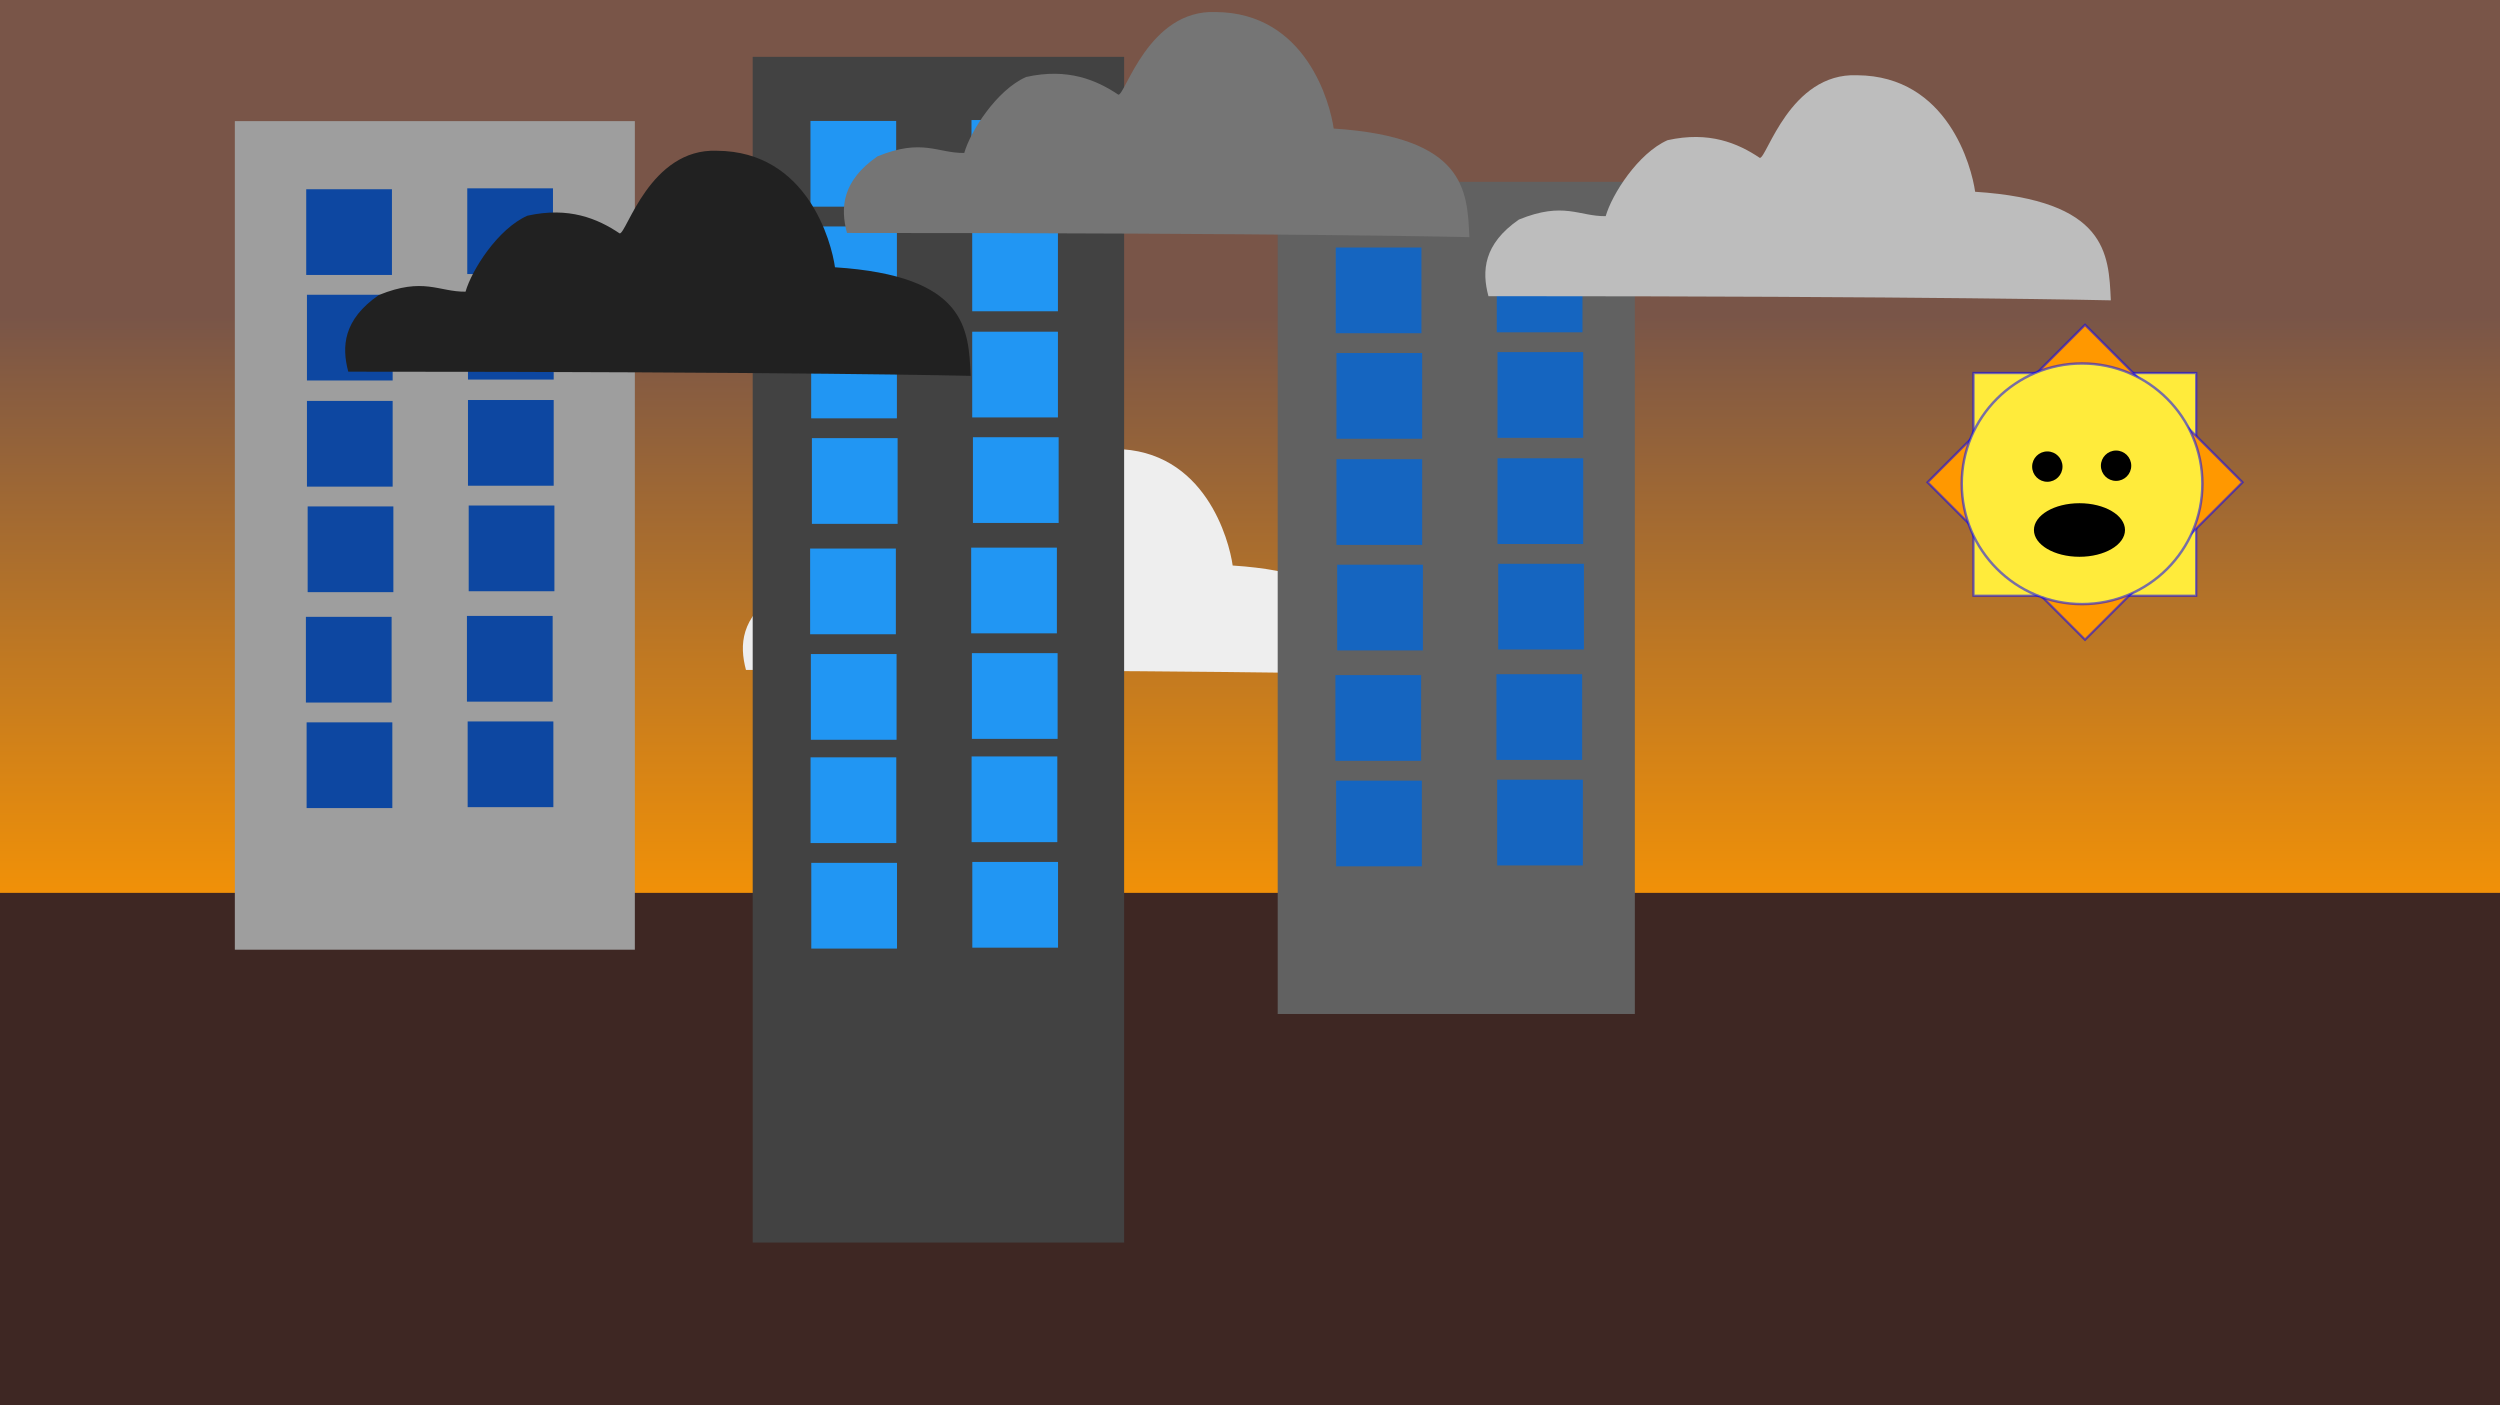 <?xml version="1.0" encoding="UTF-8" standalone="no"?>
<!-- Created with Inkscape (http://www.inkscape.org/) -->

<svg
   xmlns:dc="http://purl.org/dc/elements/1.1/"
   xmlns:cc="http://creativecommons.org/ns#"
   xmlns:rdf="http://www.w3.org/1999/02/22-rdf-syntax-ns#"
   xmlns:svg="http://www.w3.org/2000/svg"
   xmlns="http://www.w3.org/2000/svg"
   xmlns:xlink="http://www.w3.org/1999/xlink"
   xmlns:sodipodi="http://sodipodi.sourceforge.net/DTD/sodipodi-0.dtd"
   xmlns:inkscape="http://www.inkscape.org/namespaces/inkscape"
   width="1000"
   height="562"
   viewBox="0 0 1000 562"
   id="svg4167"
   version="1.1"
   inkscape:version="0.91 r13725"
   sodipodi:docname="aq_unhealthy.svg"
   inkscape:export-filename="F:\Development\Android\Projects\CanIBreathe\app\src\main\res\drawable\aq_unhealthy.png"
   inkscape:export-xdpi="90"
   inkscape:export-ydpi="90">
  <rect x="0" y="0" width="1000" height="562" fill="#808080" stroke="none"/>
  <defs
     id="defs4169">
    <linearGradient
       inkscape:collect="always"
       id="linearGradient4892">
      <stop
         style="stop-color:#795548;stop-opacity:1"
         offset="0"
         id="stop4894" />
      <stop
         style="stop-color:#ff9800;stop-opacity:1"
         offset="1"
         id="stop4896" />
    </linearGradient>
    <linearGradient
       inkscape:collect="always"
       xlink:href="#linearGradient4892"
       id="linearGradient4884"
       x1="765.714"
       y1="126.286"
       x2="765.714"
       y2="384.857"
       gradientUnits="userSpaceOnUse" />
    <filter
       style="color-interpolation-filters:sRGB;"
       inkscape:label="Apparition"
       id="filter5417"
       height="1.3"
       width="1.3"
       y="-0.15"
       x="-0.15"
       inkscape:menu-tooltip="Edges are partly feathered out"
       inkscape:menu="Blurs">
      <feTurbulence
         type="fractalNoise"
         numOctaves="5"
         seed="1"
         baseFrequency="0.013 0.013"
         result="turbulence"
         id="feTurbulence5419" />
      <feDisplacementMap
         in="SourceGraphic"
         in2="turbulence"
         scale="6.6"
         yChannelSelector="G"
         xChannelSelector="R"
         id="feDisplacementMap5421"
         result="fbSourceGraphic" />
      <feColorMatrix
         result="fbSourceGraphicAlpha"
         in="fbSourceGraphic"
         values="0 0 0 -1 0 0 0 0 -1 0 0 0 0 -1 0 0 0 0 1 0"
         id="feColorMatrix5423" />
      <feTurbulence
         id="feTurbulence5425"
         type="fractalNoise"
         numOctaves="5"
         seed="1"
         baseFrequency="0.013 0.013"
         result="turbulence"
         in="fbSourceGraphic" />
      <feDisplacementMap
         id="feDisplacementMap5427"
         in2="turbulence"
         in="fbSourceGraphic"
         scale="6.6"
         yChannelSelector="G"
         xChannelSelector="R"
         result="fbSourceGraphic" />
      <feColorMatrix
         result="fbSourceGraphicAlpha"
         in="fbSourceGraphic"
         values="0 0 0 -1 0 0 0 0 -1 0 0 0 0 -1 0 0 0 0 1 0"
         id="feColorMatrix5471" />
      <feTurbulence
         id="feTurbulence5473"
         type="fractalNoise"
         numOctaves="5"
         seed="1"
         baseFrequency="0.001 0.001"
         result="turbulence"
         in="fbSourceGraphic" />
      <feDisplacementMap
         id="feDisplacementMap5475"
         in2="turbulence"
         in="fbSourceGraphic"
         scale="6.6"
         yChannelSelector="G"
         xChannelSelector="R"
         result="fbSourceGraphic" />
      <feColorMatrix
         result="fbSourceGraphicAlpha"
         in="fbSourceGraphic"
         values="0 0 0 -1 0 0 0 0 -1 0 0 0 0 -1 0 0 0 0 1 0"
         id="feColorMatrix5477" />
      <feTurbulence
         id="feTurbulence5479"
         type="fractalNoise"
         numOctaves="5"
         seed="1"
         baseFrequency="0.001 0.001"
         result="turbulence"
         in="fbSourceGraphic" />
      <feDisplacementMap
         id="feDisplacementMap5481"
         in2="turbulence"
         in="fbSourceGraphic"
         scale="6.6"
         yChannelSelector="G"
         xChannelSelector="R"
         result="fbSourceGraphic" />
      <feColorMatrix
         result="fbSourceGraphicAlpha"
         in="fbSourceGraphic"
         values="0 0 0 -1 0 0 0 0 -1 0 0 0 0 -1 0 0 0 0 1 0"
         id="feColorMatrix5483" />
      <feTurbulence
         id="feTurbulence5485"
         type="fractalNoise"
         numOctaves="5"
         seed="1"
         baseFrequency="0.001 0.001"
         result="turbulence"
         in="fbSourceGraphic" />
      <feDisplacementMap
         id="feDisplacementMap5487"
         in2="turbulence"
         in="fbSourceGraphic"
         scale="6.6"
         yChannelSelector="G"
         xChannelSelector="R"
         result="fbSourceGraphic" />
      <feColorMatrix
         result="fbSourceGraphicAlpha"
         in="fbSourceGraphic"
         values="0 0 0 -1 0 0 0 0 -1 0 0 0 0 -1 0 0 0 0 1 0"
         id="feColorMatrix5489" />
      <feTurbulence
         id="feTurbulence5491"
         type="fractalNoise"
         numOctaves="5"
         seed="1"
         baseFrequency="0.001 0.001"
         result="turbulence"
         in="fbSourceGraphic" />
      <feDisplacementMap
         id="feDisplacementMap5493"
         in2="turbulence"
         in="fbSourceGraphic"
         scale="6.6"
         yChannelSelector="G"
         xChannelSelector="R"
         result="fbSourceGraphic" />
      <feColorMatrix
         result="fbSourceGraphicAlpha"
         in="fbSourceGraphic"
         values="0 0 0 -1 0 0 0 0 -1 0 0 0 0 -1 0 0 0 0 1 0"
         id="feColorMatrix5495" />
      <feTurbulence
         id="feTurbulence5497"
         type="fractalNoise"
         numOctaves="5"
         seed="1"
         baseFrequency="0.001 0.001"
         result="turbulence"
         in="fbSourceGraphic" />
      <feDisplacementMap
         id="feDisplacementMap5499"
         in2="turbulence"
         in="fbSourceGraphic"
         scale="6.6"
         yChannelSelector="G"
         xChannelSelector="R"
         result="fbSourceGraphic" />
      <feColorMatrix
         result="fbSourceGraphicAlpha"
         in="fbSourceGraphic"
         values="0 0 0 -1 0 0 0 0 -1 0 0 0 0 -1 0 0 0 0 1 0"
         id="feColorMatrix5501" />
      <feTurbulence
         id="feTurbulence5503"
         type="fractalNoise"
         numOctaves="5"
         seed="1"
         baseFrequency="0.001 0.001"
         result="turbulence"
         in="fbSourceGraphic" />
      <feDisplacementMap
         id="feDisplacementMap5505"
         in2="turbulence"
         in="fbSourceGraphic"
         scale="6.6"
         yChannelSelector="G"
         xChannelSelector="R"
         result="fbSourceGraphic" />
      <feColorMatrix
         result="fbSourceGraphicAlpha"
         in="fbSourceGraphic"
         values="0 0 0 -1 0 0 0 0 -1 0 0 0 0 -1 0 0 0 0 1 0"
         id="feColorMatrix5507" />
      <feTurbulence
         id="feTurbulence5509"
         type="fractalNoise"
         numOctaves="3"
         baseFrequency="0.25 0.4"
         seed="5"
         in="fbSourceGraphic" />
      <feColorMatrix
         id="feColorMatrix5511"
         result="result5"
         values="1 0 0 0 0 0 1 0 0 0 0 0 1 0 0 0 0 0 1 0 " />
      <feComposite
         id="feComposite5513"
         in2="result5"
         in="fbSourceGraphic"
         operator="in" />
      <feMorphology
         id="feMorphology5515"
         operator="dilate"
         radius="1.5"
         result="result3" />
      <feTurbulence
         id="feTurbulence5517"
         numOctaves="5"
         baseFrequency="0.03"
         type="fractalNoise"
         seed="7" />
      <feGaussianBlur
         id="feGaussianBlur5519"
         stdDeviation="0.5"
         result="result91" />
      <feDisplacementMap
         id="feDisplacementMap5521"
         in2="result91"
         in="result3"
         xChannelSelector="R"
         yChannelSelector="G"
         scale="27"
         result="result4" />
      <feComposite
         id="feComposite5523"
         in2="result4"
         in="result4"
         k3="0.8"
         k1="1.3"
         result="result2"
         operator="arithmetic" />
      <feBlend
         id="feBlend5525"
         in2="result2"
         mode="screen"
         in="result2"
         result="fbSourceGraphic" />
      <feColorMatrix
         result="fbSourceGraphicAlpha"
         in="fbSourceGraphic"
         values="0 0 0 -1 0 0 0 0 -1 0 0 0 0 -1 0 0 0 0 1 0"
         id="feColorMatrix5527" />
      <feMorphology
         id="feMorphology5529"
         radius="4"
         in="fbSourceGraphic"
         result="result0" />
      <feGaussianBlur
         id="feGaussianBlur5531"
         in="result0"
         stdDeviation="8"
         result="result91" />
      <feComposite
         id="feComposite5533"
         in2="result91"
         operator="in"
         in="fbSourceGraphic" />
    </filter>
  </defs>
  <sodipodi:namedview
     id="base"
     pagecolor="#ffffff"
     bordercolor="#666666"
     borderopacity="1.0"
     inkscape:pageopacity="0.0"
     inkscape:pageshadow="2"
     inkscape:zoom="0.7"
     inkscape:cx="438.87847"
     inkscape:cy="326.66536"
     inkscape:document-units="px"
     inkscape:current-layer="layer1"
     showgrid="false"
     units="px"
     showguides="true"
     inkscape:guide-bbox="true"
     inkscape:window-width="1920"
     inkscape:window-height="1017"
     inkscape:window-x="-8"
     inkscape:window-y="5"
     inkscape:window-maximized="1" />
  <g
     inkscape:groupmode="layer"
     id="layer3"
     inkscape:label="Sky"
     style="display:inline">
    <rect
       style="opacity:1;fill:url(#linearGradient4884);fill-opacity:1;stroke:none;stroke-opacity:0.529"
       id="rect4876"
       width="1000"
       height="562"
       x="0"
       y="0" />
  </g>
  <g
     inkscape:label="road"
     inkscape:groupmode="layer"
     id="layer1"
     transform="translate(0,-490.362)">
    <rect
       style="opacity:1;fill:#3e2723;stroke:none;stroke-opacity:0.529;fill-opacity:1"
       id="rect4727"
       width="1000"
       height="204.853"
       x="5.5400199e-007"
       y="847.509" />
    <path
       style="display:inline;fill:#eeeeee;fill-rule:evenodd;stroke:none;stroke-width:1px;stroke-linecap:butt;stroke-linejoin:miter;stroke-opacity:1;fill-opacity:1"
       d="m 298.387,758.332 c 180.17,0 248.956,1.67 248.956,1.67 -0.836,-18.694 -1.504,-40.006 -54.274,-43.429 -1.383,-9.967 -10.942,-46.364 -47.206,-46.609 -26.931,-1.071 -36.177,33.408 -38.929,33.06 -8.786,-5.909 -20.305,-10.772 -36.897,-7.081 -11.796,5.219 -22.254,21.683 -24.743,30.391 -10.727,0.127 -16.729,-5.975 -34.716,1.358 -14.19,9.821 -14.883,20.593 -12.191,30.639 z"
       id="path4672-9"
       inkscape:connector-curvature="0"
       sodipodi:nodetypes="ccccccccc" />
  </g>
  <g
     inkscape:groupmode="layer"
     id="layer6"
     inkscape:label="sun">
    <rect
       style="opacity:1;fill:#ffeb3b;stroke:#0000ff;stroke-width:0.918;stroke-opacity:0.529;fill-opacity:1"
       id="rect4645-4"
       width="89.082"
       height="89.082"
       x="-238.3"
       y="789.393"
       transform="matrix(0,-1,1,0,0,0)" />
    <rect
       style="opacity:1;fill:#ff9800;stroke:#0000ff;stroke-width:0.918;stroke-opacity:0.529;fill-opacity:1"
       id="rect4645"
       width="89.082"
       height="89.082"
       x="408.846"
       y="681.717"
       transform="matrix(0.707,-0.707,0.707,0.707,0,0)" />
    <circle
       style="opacity:1;fill:#ffeb3b;stroke:#0000ff;stroke-opacity:0.529;fill-opacity:1"
       id="path4641"
       cx="193.513"
       cy="-832.826"
       r="48.128"
       transform="matrix(0,1,-1,0,0,0)" />
    <circle
       style="opacity:1;fill:#000000;stroke:none;stroke-opacity:0.529"
       id="path5373"
       cx="818.929"
       cy="186.643"
       r="6.071" />
    <circle
       style="opacity:1;fill:#000000;stroke:none;stroke-opacity:0.529"
       id="path5373-1"
       cx="846.429"
       cy="186.286"
       r="6.071" />
    <ellipse
       style="opacity:1;fill:#000000;stroke:none;stroke-opacity:0.529"
       id="path5392"
       cx="831.786"
       cy="212"
       rx="18.214"
       ry="10.714" />
  </g>
  <g
     inkscape:groupmode="layer"
     id="layer2"
     inkscape:label="Buildings"
     style="display:inline">
    <rect
       style="opacity:1;fill:#9e9e9e;stroke:none;stroke-opacity:0.529;fill-opacity:1"
       id="rect4787"
       width="160"
       height="331.429"
       x="93.937"
       y="48.453" />
    <rect
       style="opacity:1;fill:#424242;stroke:none;stroke-opacity:0.529;fill-opacity:1"
       id="rect4793"
       width="148.571"
       height="474.286"
       x="301.079"
       y="22.739" />
    <rect
       style="opacity:1;fill:#616161;stroke:none;stroke-opacity:0.529;fill-opacity:1"
       id="rect4795"
       width="142.857"
       height="332.857"
       x="511.08"
       y="72.738" />
    <g
       id="g5075"
       style="fill:#0d47a1;fill-opacity:1"
       transform="translate(6.061,-72.731)">
      <rect
         y="148.429"
         x="116.429"
         height="34.286"
         width="34.286"
         id="rect4968"
         style="opacity:1;fill:#0d47a1;stroke:none;stroke-opacity:0.529;fill-opacity:1" />
      <rect
         y="190.636"
         x="116.716"
         height="34.286"
         width="34.286"
         id="rect4968-8"
         style="opacity:1;fill:#0d47a1;stroke:none;stroke-opacity:0.529;fill-opacity:1" />
      <rect
         y="233.098"
         x="116.716"
         height="34.286"
         width="34.286"
         id="rect4968-0"
         style="opacity:1;fill:#0d47a1;stroke:none;stroke-opacity:0.529;fill-opacity:1" />
      <rect
         y="275.305"
         x="117.003"
         height="34.286"
         width="34.286"
         id="rect4968-8-4"
         style="opacity:1;fill:#0d47a1;stroke:none;stroke-opacity:0.529;fill-opacity:1" />
      <rect
         y="319.466"
         x="116.299"
         height="34.286"
         width="34.286"
         id="rect4968-7"
         style="opacity:1;fill:#0d47a1;stroke:none;stroke-opacity:0.529;fill-opacity:1" />
      <rect
         y="361.674"
         x="116.586"
         height="34.286"
         width="34.286"
         id="rect4968-8-46"
         style="opacity:1;fill:#0d47a1;stroke:none;stroke-opacity:0.529;fill-opacity:1" />
      <rect
         y="148.064"
         x="180.843"
         height="34.286"
         width="34.286"
         id="rect4968-2"
         style="display:inline;opacity:1;fill:#0d47a1;stroke:none;stroke-opacity:0.529;fill-opacity:1" />
      <rect
         y="190.272"
         x="181.13"
         height="34.286"
         width="34.286"
         id="rect4968-8-40"
         style="display:inline;opacity:1;fill:#0d47a1;stroke:none;stroke-opacity:0.529;fill-opacity:1" />
      <rect
         y="232.734"
         x="181.13"
         height="34.286"
         width="34.286"
         id="rect4968-0-2"
         style="display:inline;opacity:1;fill:#0d47a1;stroke:none;stroke-opacity:0.529;fill-opacity:1" />
      <rect
         y="274.941"
         x="181.417"
         height="34.286"
         width="34.286"
         id="rect4968-8-4-4"
         style="display:inline;opacity:1;fill:#0d47a1;stroke:none;stroke-opacity:0.529;fill-opacity:1" />
      <rect
         y="319.102"
         x="180.713"
         height="34.286"
         width="34.286"
         id="rect4968-7-5"
         style="display:inline;opacity:1;fill:#0d47a1;stroke:none;stroke-opacity:0.529;fill-opacity:1" />
      <rect
         y="361.309"
         x="181"
         height="34.286"
         width="34.286"
         id="rect4968-8-46-6"
         style="display:inline;opacity:1;fill:#0d47a1;stroke:none;stroke-opacity:0.529;fill-opacity:1" />
    </g>
    <g
       transform="translate(207.756,-100.05)"
       id="g5075-2"
       style="display:inline;fill:#2196f3;fill-opacity:1">
      <rect
         y="148.429"
         x="116.429"
         height="34.286"
         width="34.286"
         id="rect4968-24"
         style="opacity:1;fill:#2196f3;stroke:none;stroke-opacity:0.529;fill-opacity:1" />
      <rect
         y="190.636"
         x="116.716"
         height="34.286"
         width="34.286"
         id="rect4968-8-5"
         style="opacity:1;fill:#2196f3;stroke:none;stroke-opacity:0.529;fill-opacity:1" />
      <rect
         y="233.098"
         x="116.716"
         height="34.286"
         width="34.286"
         id="rect4968-0-6"
         style="opacity:1;fill:#2196f3;stroke:none;stroke-opacity:0.529;fill-opacity:1" />
      <rect
         y="275.305"
         x="117.003"
         height="34.286"
         width="34.286"
         id="rect4968-8-4-2"
         style="opacity:1;fill:#2196f3;stroke:none;stroke-opacity:0.529;fill-opacity:1" />
      <rect
         y="319.466"
         x="116.299"
         height="34.286"
         width="34.286"
         id="rect4968-7-9"
         style="opacity:1;fill:#2196f3;stroke:none;stroke-opacity:0.529;fill-opacity:1" />
      <rect
         y="361.674"
         x="116.586"
         height="34.286"
         width="34.286"
         id="rect4968-8-46-2"
         style="opacity:1;fill:#2196f3;stroke:none;stroke-opacity:0.529;fill-opacity:1" />
      <rect
         y="148.064"
         x="180.843"
         height="34.286"
         width="34.286"
         id="rect4968-2-1"
         style="display:inline;opacity:1;fill:#2196f3;stroke:none;stroke-opacity:0.529;fill-opacity:1" />
      <rect
         y="190.272"
         x="181.13"
         height="34.286"
         width="34.286"
         id="rect4968-8-40-7"
         style="display:inline;opacity:1;fill:#2196f3;stroke:none;stroke-opacity:0.529;fill-opacity:1" />
      <rect
         y="232.734"
         x="181.13"
         height="34.286"
         width="34.286"
         id="rect4968-0-2-3"
         style="display:inline;opacity:1;fill:#2196f3;stroke:none;stroke-opacity:0.529;fill-opacity:1" />
      <rect
         y="274.941"
         x="181.417"
         height="34.286"
         width="34.286"
         id="rect4968-8-4-4-8"
         style="display:inline;opacity:1;fill:#2196f3;stroke:none;stroke-opacity:0.529;fill-opacity:1" />
      <rect
         y="319.102"
         x="180.713"
         height="34.286"
         width="34.286"
         id="rect4968-7-5-3"
         style="display:inline;opacity:1;fill:#2196f3;stroke:none;stroke-opacity:0.529;fill-opacity:1" />
      <rect
         y="361.309"
         x="181"
         height="34.286"
         width="34.286"
         id="rect4968-8-46-6-5"
         style="display:inline;opacity:1;fill:#2196f3;stroke:none;stroke-opacity:0.529;fill-opacity:1" />
    </g>
    <rect
       style="opacity:1;fill:#2196f3;stroke:none;stroke-opacity:0.529;fill-opacity:1"
       id="rect4968-05"
       width="34.286"
       height="34.286"
       x="324.225"
       y="302.937" />
    <rect
       style="opacity:1;fill:#2196f3;stroke:none;stroke-opacity:0.529;fill-opacity:1"
       id="rect4968-8-2"
       width="34.286"
       height="34.286"
       x="324.512"
       y="345.145" />
    <rect
       style="display:inline;opacity:1;fill:#2196f3;stroke:none;stroke-opacity:0.529;fill-opacity:1"
       id="rect4968-2-5"
       width="34.286"
       height="34.286"
       x="388.639"
       y="302.573" />
    <rect
       style="display:inline;opacity:1;fill:#2196f3;stroke:none;stroke-opacity:0.529;fill-opacity:1"
       id="rect4968-8-40-4"
       width="34.286"
       height="34.286"
       x="388.926"
       y="344.78" />
    <g
       id="g5075-4"
       style="display:inline;fill:#1565c0;fill-opacity:1"
       transform="translate(417.867,-49.423)">
      <rect
         y="148.429"
         x="116.429"
         height="34.286"
         width="34.286"
         id="rect4968-5"
         style="opacity:1;fill:#1565c0;stroke:none;stroke-opacity:0.529;fill-opacity:1" />
      <rect
         y="190.636"
         x="116.716"
         height="34.286"
         width="34.286"
         id="rect4968-8-1"
         style="opacity:1;fill:#1565c0;stroke:none;stroke-opacity:0.529;fill-opacity:1" />
      <rect
         y="233.098"
         x="116.716"
         height="34.286"
         width="34.286"
         id="rect4968-0-68"
         style="opacity:1;fill:#1565c0;stroke:none;stroke-opacity:0.529;fill-opacity:1" />
      <rect
         y="275.305"
         x="117.003"
         height="34.286"
         width="34.286"
         id="rect4968-8-4-6"
         style="opacity:1;fill:#1565c0;stroke:none;stroke-opacity:0.529;fill-opacity:1" />
      <rect
         y="319.466"
         x="116.299"
         height="34.286"
         width="34.286"
         id="rect4968-7-0"
         style="opacity:1;fill:#1565c0;stroke:none;stroke-opacity:0.529;fill-opacity:1" />
      <rect
         y="361.674"
         x="116.586"
         height="34.286"
         width="34.286"
         id="rect4968-8-46-4"
         style="opacity:1;fill:#1565c0;stroke:none;stroke-opacity:0.529;fill-opacity:1" />
      <rect
         y="148.064"
         x="180.843"
         height="34.286"
         width="34.286"
         id="rect4968-2-0"
         style="display:inline;opacity:1;fill:#1565c0;stroke:none;stroke-opacity:0.529;fill-opacity:1" />
      <rect
         y="190.272"
         x="181.13"
         height="34.286"
         width="34.286"
         id="rect4968-8-40-8"
         style="display:inline;opacity:1;fill:#1565c0;stroke:none;stroke-opacity:0.529;fill-opacity:1" />
      <rect
         y="232.734"
         x="181.13"
         height="34.286"
         width="34.286"
         id="rect4968-0-2-5"
         style="display:inline;opacity:1;fill:#1565c0;stroke:none;stroke-opacity:0.529;fill-opacity:1" />
      <rect
         y="274.941"
         x="181.417"
         height="34.286"
         width="34.286"
         id="rect4968-8-4-4-9"
         style="display:inline;opacity:1;fill:#1565c0;stroke:none;stroke-opacity:0.529;fill-opacity:1" />
      <rect
         y="319.102"
         x="180.713"
         height="34.286"
         width="34.286"
         id="rect4968-7-5-9"
         style="display:inline;opacity:1;fill:#1565c0;stroke:none;stroke-opacity:0.529;fill-opacity:1" />
      <rect
         y="361.309"
         x="181"
         height="34.286"
         width="34.286"
         id="rect4968-8-46-6-6"
         style="display:inline;opacity:1;fill:#1565c0;stroke:none;stroke-opacity:0.529;fill-opacity:1" />
    </g>
  </g>
  <g
     inkscape:groupmode="layer"
     id="layer4"
     inkscape:label="cloud"
     style="display:inline">
    <path
       style="display:inline;fill:#212121;fill-rule:evenodd;stroke:none;stroke-width:1px;stroke-linecap:butt;stroke-linejoin:miter;stroke-opacity:1;fill-opacity:1"
       d="m 139.309,148.672 c 180.17,0 248.956,1.67 248.956,1.67 -0.836,-18.694 -1.504,-40.006 -54.274,-43.429 -1.383,-9.967 -10.942,-46.364 -47.206,-46.609 -26.931,-1.071 -36.177,33.408 -38.929,33.06 -8.786,-5.909 -20.305,-10.772 -36.897,-7.081 -11.796,5.219 -22.254,21.683 -24.743,30.391 -10.727,0.127 -16.729,-5.975 -34.716,1.358 -14.19,9.821 -14.883,20.593 -12.191,30.639 z"
       id="path4672"
       inkscape:connector-curvature="0"
       sodipodi:nodetypes="ccccccccc" />
    <path
       style="display:inline;fill:#757575;fill-rule:evenodd;stroke:none;stroke-width:1px;stroke-linecap:butt;stroke-linejoin:miter;stroke-opacity:1;fill-opacity:1"
       d="m 338.793,93.184 c 180.17,0 248.956,1.67 248.956,1.67 -0.836,-18.694 -1.504,-40.006 -54.274,-43.429 -1.383,-9.967 -10.942,-46.364 -47.206,-46.609 -26.931,-1.071 -36.177,33.408 -38.929,33.06 -8.786,-5.909 -20.305,-10.772 -36.897,-7.081 -11.796,5.219 -22.254,21.683 -24.743,30.391 -10.727,0.127 -16.729,-5.975 -34.716,1.358 -14.19,9.821 -14.883,20.593 -12.191,30.639 z"
       id="path4672-0"
       inkscape:connector-curvature="0"
       sodipodi:nodetypes="ccccccccc" />
    <path
       style="display:inline;fill:#bdbdbd;fill-rule:evenodd;stroke:none;stroke-width:1px;stroke-linecap:butt;stroke-linejoin:miter;stroke-opacity:1;fill-opacity:1"
       d="m 595.372,118.467 c 180.17,0 248.956,1.67 248.956,1.67 -0.836,-18.694 -1.504,-40.006 -54.274,-43.429 -1.383,-9.967 -10.942,-46.364 -47.206,-46.609 -26.931,-1.071 -36.177,33.408 -38.929,33.06 -8.786,-5.909 -20.305,-10.772 -36.897,-7.081 -11.796,5.219 -22.254,21.683 -24.743,30.391 -10.727,0.127 -16.729,-5.975 -34.716,1.358 -14.19,9.821 -14.883,20.593 -12.191,30.639 z"
       id="path4672-4"
       inkscape:connector-curvature="0"
       sodipodi:nodetypes="ccccccccc" />
  </g>
  <g
     inkscape:groupmode="layer"
     id="layer7"
     inkscape:label="Haze"
     style="display:none;opacity:0.215">
    <path
       style="fill:#916f6f;fill-rule:evenodd;stroke:none;stroke-width:1px;stroke-linecap:butt;stroke-linejoin:miter;stroke-opacity:1;filter:url(#filter5417)"
       d="M 227.143,376.286 C 212.857,377.714 38.571,289.143 38.571,289.143 l -70,-75.714 c 0,0 40,-121.429 52.857,-125.714 12.857,-4.286 95.714,8.571 95.714,8.571 L 251.429,163.429 330,116.286 442.857,46.286 574.286,103.429 640,169.143 l 92.857,-67.143 111.429,7.143 34.286,55.714 c 0,0 112.857,44.286 127.143,54.286 14.286,10 120,60 120,60 l -208.571,162.857 -110,72.857 -164.286,-100 -215.714,48.571 -138.571,-62.857 z"
       id="path5415"
       inkscape:connector-curvature="0"
       transform="matrix(1.422,0,0.007,1.441,-241.455,44.929)" />
  </g>
</svg>
